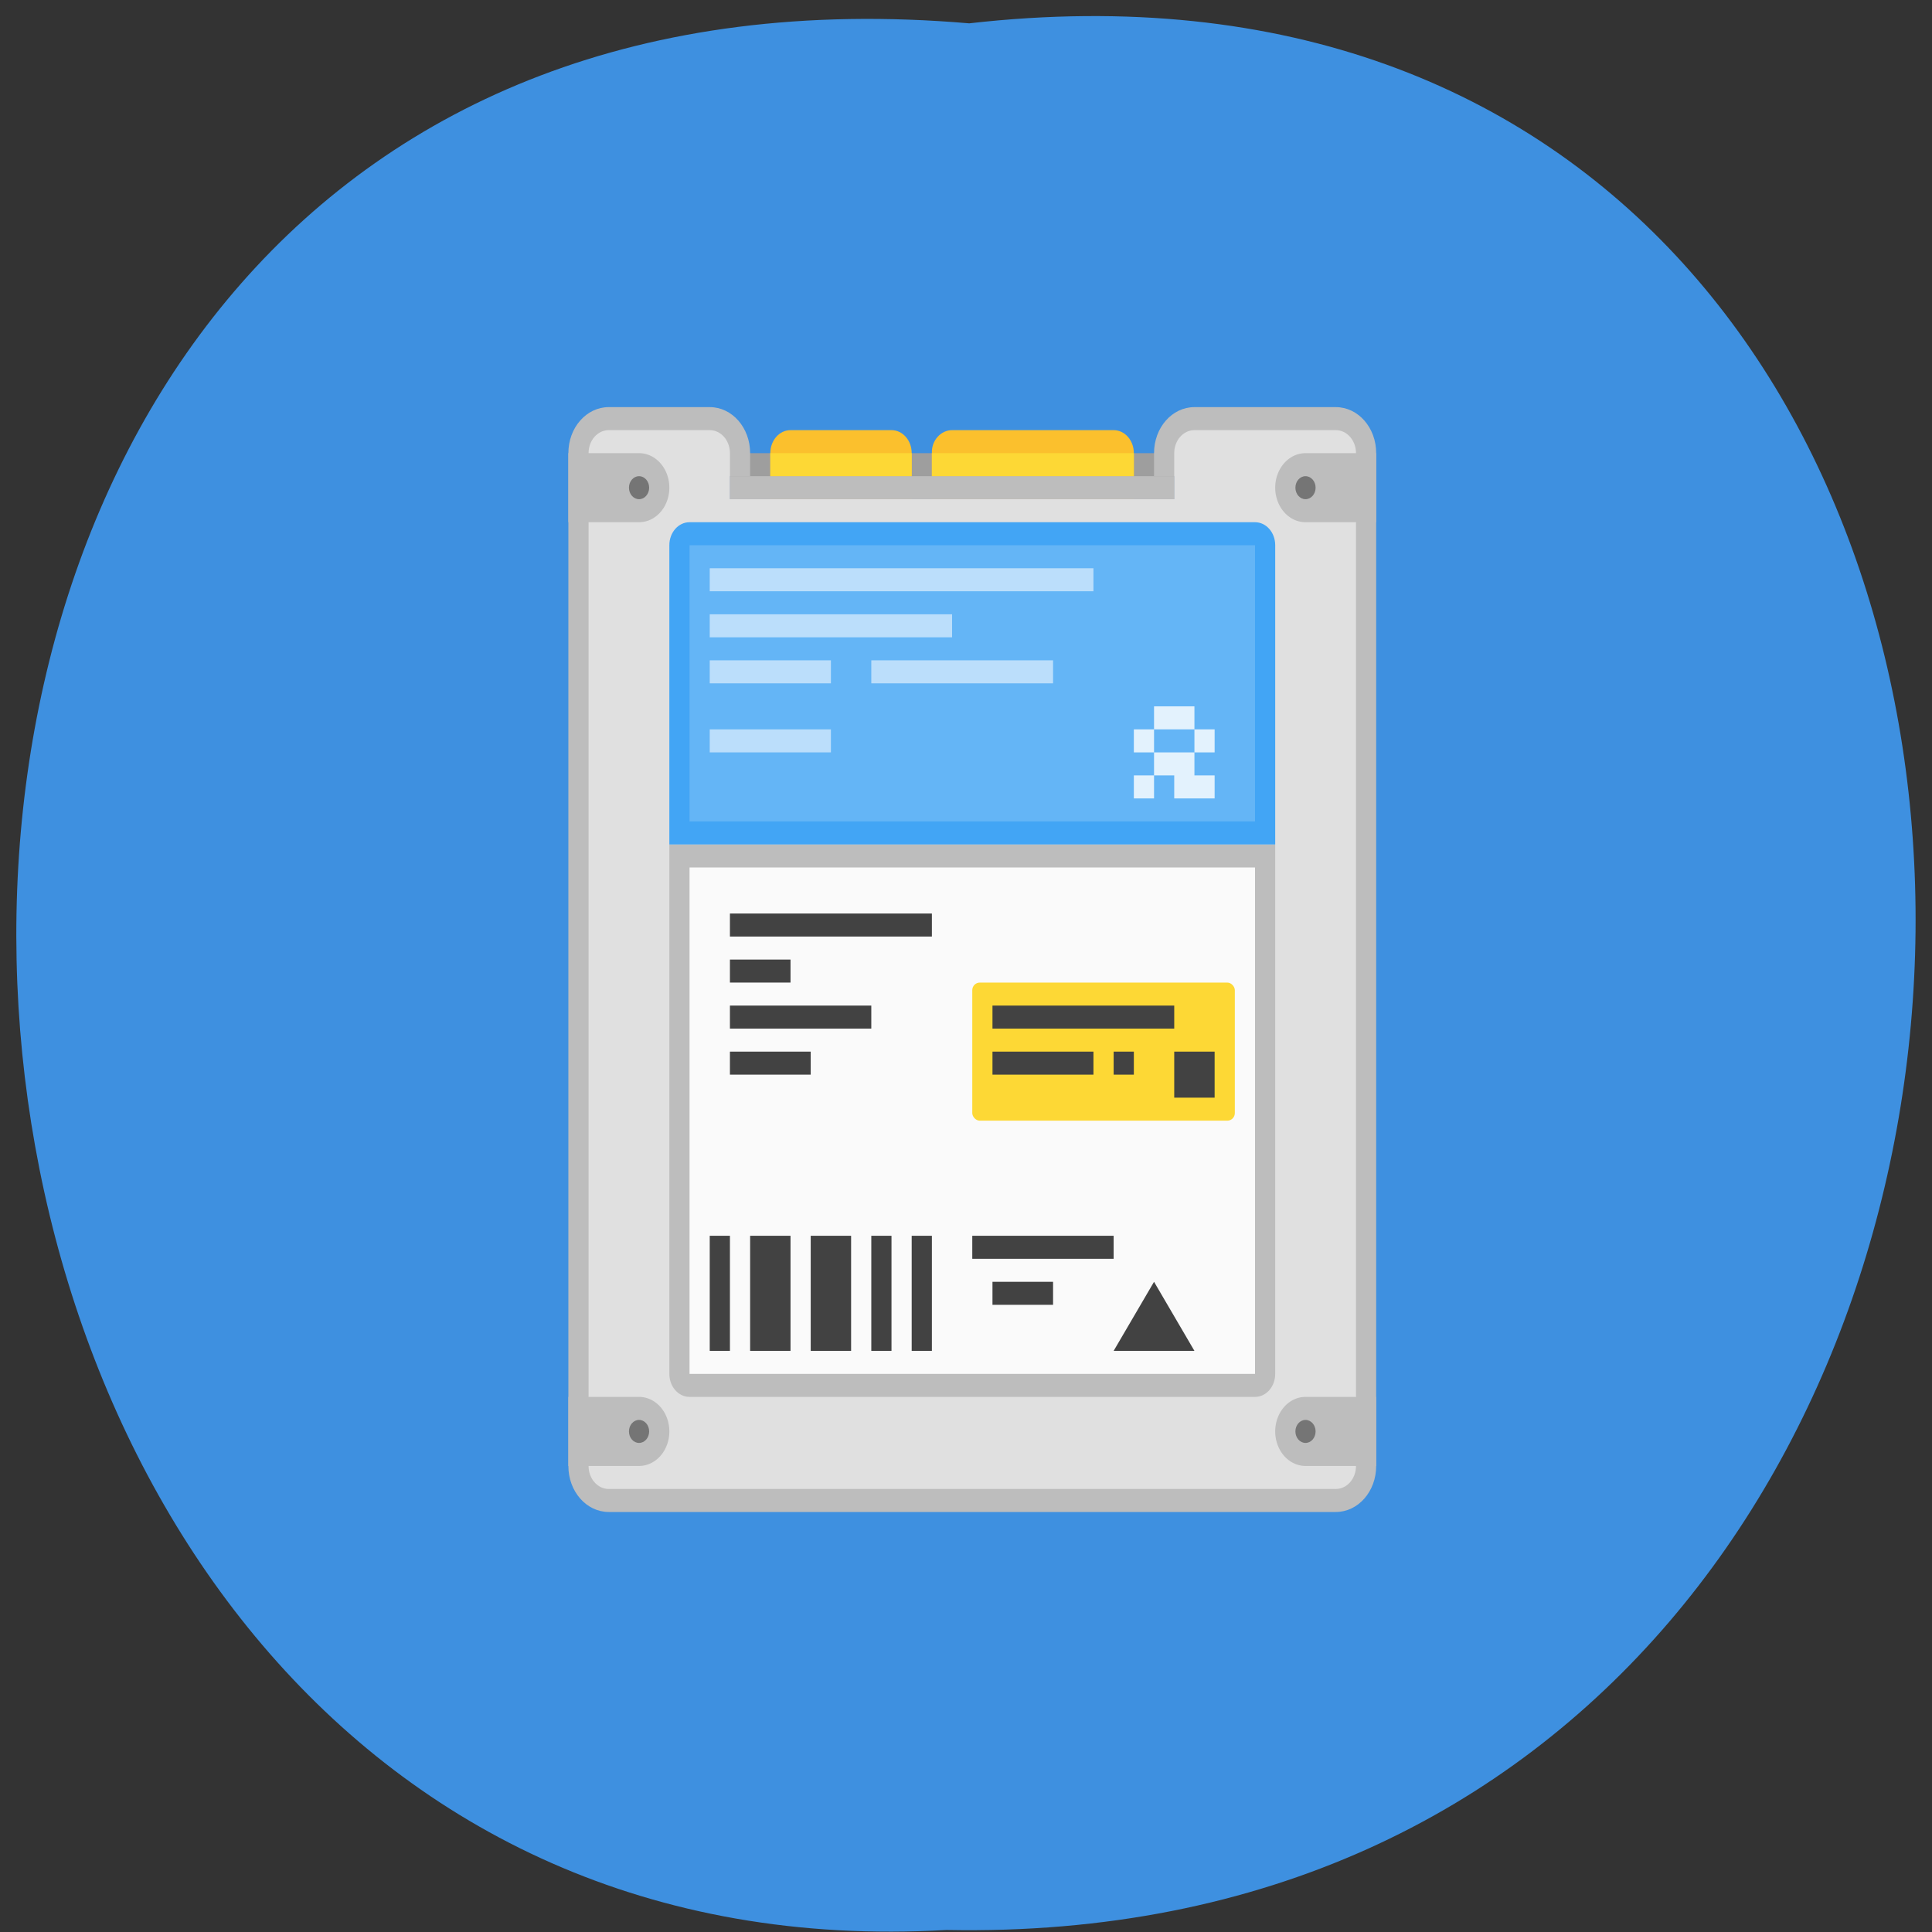 <svg xmlns="http://www.w3.org/2000/svg" xmlns:xlink="http://www.w3.org/1999/xlink" viewBox="0 0 256 256"><rect x="0" y="0" width="256" height="256" fill="#333333" stroke="none"/><defs><path d="m 245.46 129.52 l -97.89 -96.9 c -5.556 -5.502 -16.222 -11.873 -23.7 -14.16 l -39.518 -12.08 c -7.479 -2.286 -18.1 0.391 -23.599 5.948 l -13.441 13.578 c -5.5 5.559 -14.502 14.653 -20 20.21 l -13.44 13.579 c -5.5 5.558 -8.07 16.206 -5.706 23.658 l 12.483 39.39 c 2.363 7.456 8.843 18.06 14.399 23.556 l 97.89 96.9 c 5.558 5.502 14.605 5.455 20.1 -0.101 l 36.26 -36.63 c 5.504 -5.559 14.503 -14.651 20 -20.21 l 36.26 -36.629 c 5.502 -5.56 5.455 -14.606 -0.101 -20.11 z m -178.09 -50.74 c -7.198 0 -13.03 -5.835 -13.03 -13.03 0 -7.197 5.835 -13.03 13.03 -13.03 7.197 0 13.03 5.835 13.03 13.03 -0.001 7.198 -5.836 13.03 -13.03 13.03 z" id="0"/><use id="1" xlink:href="#0"/><clipPath id="2"><use xlink:href="#0"/></clipPath><clipPath clip-path="url(#2)"><use xlink:href="#1"/></clipPath><clipPath clip-path="url(#2)"><use xlink:href="#1"/></clipPath></defs><g color="#000"><path d="m 128.42 795.13 c 168.87 -19.553 166.53 260.33 -3.01 257.01 -157.67 9.224 -171.9 -272.26 3.01 -257.01 z" fill="#3e90e0" transform="matrix(1 0 0 0.983 0 -778.52)"/></g><g transform="matrix(2.676 0 0 3.05 43.2 -3208.09)"><path d="m 20,1071.52 h 22 v 2 H 20 z" fill="#9e9e9e"/><g fill="#fbc02d"><path d="m 31 1070.52 c -0.554 0 -1.028 0.447 -1 1 v 2 h 10 v -2 c 0 -0.554 -0.446 -1 -1 -1 z"/><path d="m 23 1070.52 c -0.554 0 -1 0.446 -1 1 v 2 h 7 v -2 c 0 -0.554 -0.446 -1 -1 -1 z"/></g><path d="m 22 -1072.52 h 7 v 1 h -7 z" transform="scale(1 -1)" fill="#fdd835"/><g transform="translate(0 1058.52)"><path d="m 14,11 c -1.108,0 -2,0.892 -2,2 v 44 c 0,1.108 0.892,2 2,2 h 36 c 1.108,0 2,-0.892 2,-2 V 13 c 0,-1.108 -0.892,-2 -2,-2 h -6 -1 c -1.108,0 -2,0.892 -2,2 v 1 h 1 v 1 H 20 v -1 h 1 v -1 c 0,-1.108 -0.892,-2 -2,-2 h -1 -4 z" fill="#bdbdbd"/><path d="m 14,12 c -0.554,0 -1,0.446 -1,1 v 44 c 0,0.554 0.446,1 1,1 h 36 c 0.554,0 1,-0.446 1,-1 V 13 c 0,-0.554 -0.446,-1 -1,-1 h -6 -1 c -0.554,0 -1,0.446 -1,1 v 2 H 20 v -2 c 0,-0.554 -0.446,-1 -1,-1 h -1 -4 z" fill="#e0e0e0"/><path d="m 12,13 v 3 h 3.5 A 1.5,1.5 0 0 0 17,14.5 1.5,1.5 0 0 0 15.5,13 H 12 z m 36.5,0 A 1.5,1.5 0 0 0 47,14.5 1.5,1.5 0 0 0 48.5,16 H 52 V 13 H 48.5 z M 12,54 v 3 h 3.5 A 1.5,1.5 0 0 0 17,55.5 1.5,1.5 0 0 0 15.5,54 H 12 z m 36.5,0 A 1.5,1.5 0 0 0 47,55.5 1.5,1.5 0 0 0 48.5,57 H 52 v -3 h -3.5 z" fill="#bdbdbd"/></g><g fill="#757575"><circle cx="15.5" cy="1073.02" r="0.5"/><circle r="0.5" cy="1073.02" cx="48.5"/><circle r="0.5" cy="1114.02" cx="15.5"/><circle cx="48.5" cy="1114.02" r="0.5"/></g><g transform="translate(0 1058.52)"><path d="M 47,30 H 17 v 23 c 0,0.554 0.446,1 1,1 h 28 c 0.554,0 1,-0.446 1,-1 V 30 z" fill="#bdbdbd"/><path d="m 18,16 c -0.554,0 -1,0.446 -1,1 V 30 H 47 V 17 c 0,-0.554 -0.446,-1 -1,-1 H 18 z" fill="#42a5f5"/></g><path d="m 18,1075.52 h 28 v 12 H 18 z" fill="#64b5f6"/><path d="m 18,1089.52 h 28 v 22 H 18 z" fill="#fafafa"/><path d="m 30,-1072.52 h 10 v 1 H 30 z" transform="scale(1 -1)" fill="#fdd835"/><path d="m 20,1072.52 h 22 v 1 H 20 z" fill="#bdbdbd"/><g fill="#bbdefb"><path d="m 19,1076.52 h 19 v 1 H 19 z"/><path d="m 19,1078.52 h 12 v 1 H 19 z"/><path d="m 19 1080.52 h 6 v 1 h -6 z"/><path d="m 27 1080.52 h 9 v 1 h -9 z"/><path d="m 19 -1084.52 h 6 v 1 h -6 z" transform="scale(1 -1)"/></g><path transform="translate(0 1058.52)" d="m 41,24 v 1 h 2 v -1 h -2 z m 2,1 v 1 h 1 v -1 h -1 z m 0,1 h -1 -1 v 1 h 1 v 1 h 1 1 v -1 h -1 v -1 z m -2,1 h -1 v 1 h 1 v -1 z m 0,-1 v -1 h -1 v 1 h 1 z" fill="#e3f2fd"/><g fill="#424242"><path d="m 43,1110.52 -2,-3 -2,3 z" fill-rule="evenodd"/><path d="m 19 1105.52 h 1 v 5 h -1 z"/><path d="m 21 1105.52 h 2 v 5 h -2 z"/><path d="m 24 1105.52 h 2 v 5 h -2 z"/><path d="m 27 1105.52 h 1 v 5 h -1 z"/><path d="m 29 1105.52 h 1 v 5 h -1 z"/></g><rect rx="0.374" y="1094.52" x="32" height="6" width="13" ry="0.328" fill="#fdd835"/><g fill="#424242"><path d="m 33 1095.52 h 9 v 1 h -9 z"/><path d="m 33 1097.52 h 5 v 1 h -5 z"/><path d="m 39 1097.52 h 1 v 1 h -1 z"/><path d="m 42 1097.52 h 2 v 2 h -2 z"/><path d="m 20,1091.52 h 10 v 1 H 20 z"/><path d="m 20 1093.52 h 3 v 1 h -3 z"/><path d="m 20 1095.52 h 7 v 1 h -7 z"/><path d="m 20 1097.52 h 4 v 1 h -4 z"/><path d="m 32 1105.52 h 7 v 1 h -7 z"/><path d="m 33 1107.52 h 3 v 1 h -3 z"/></g></g></svg>
